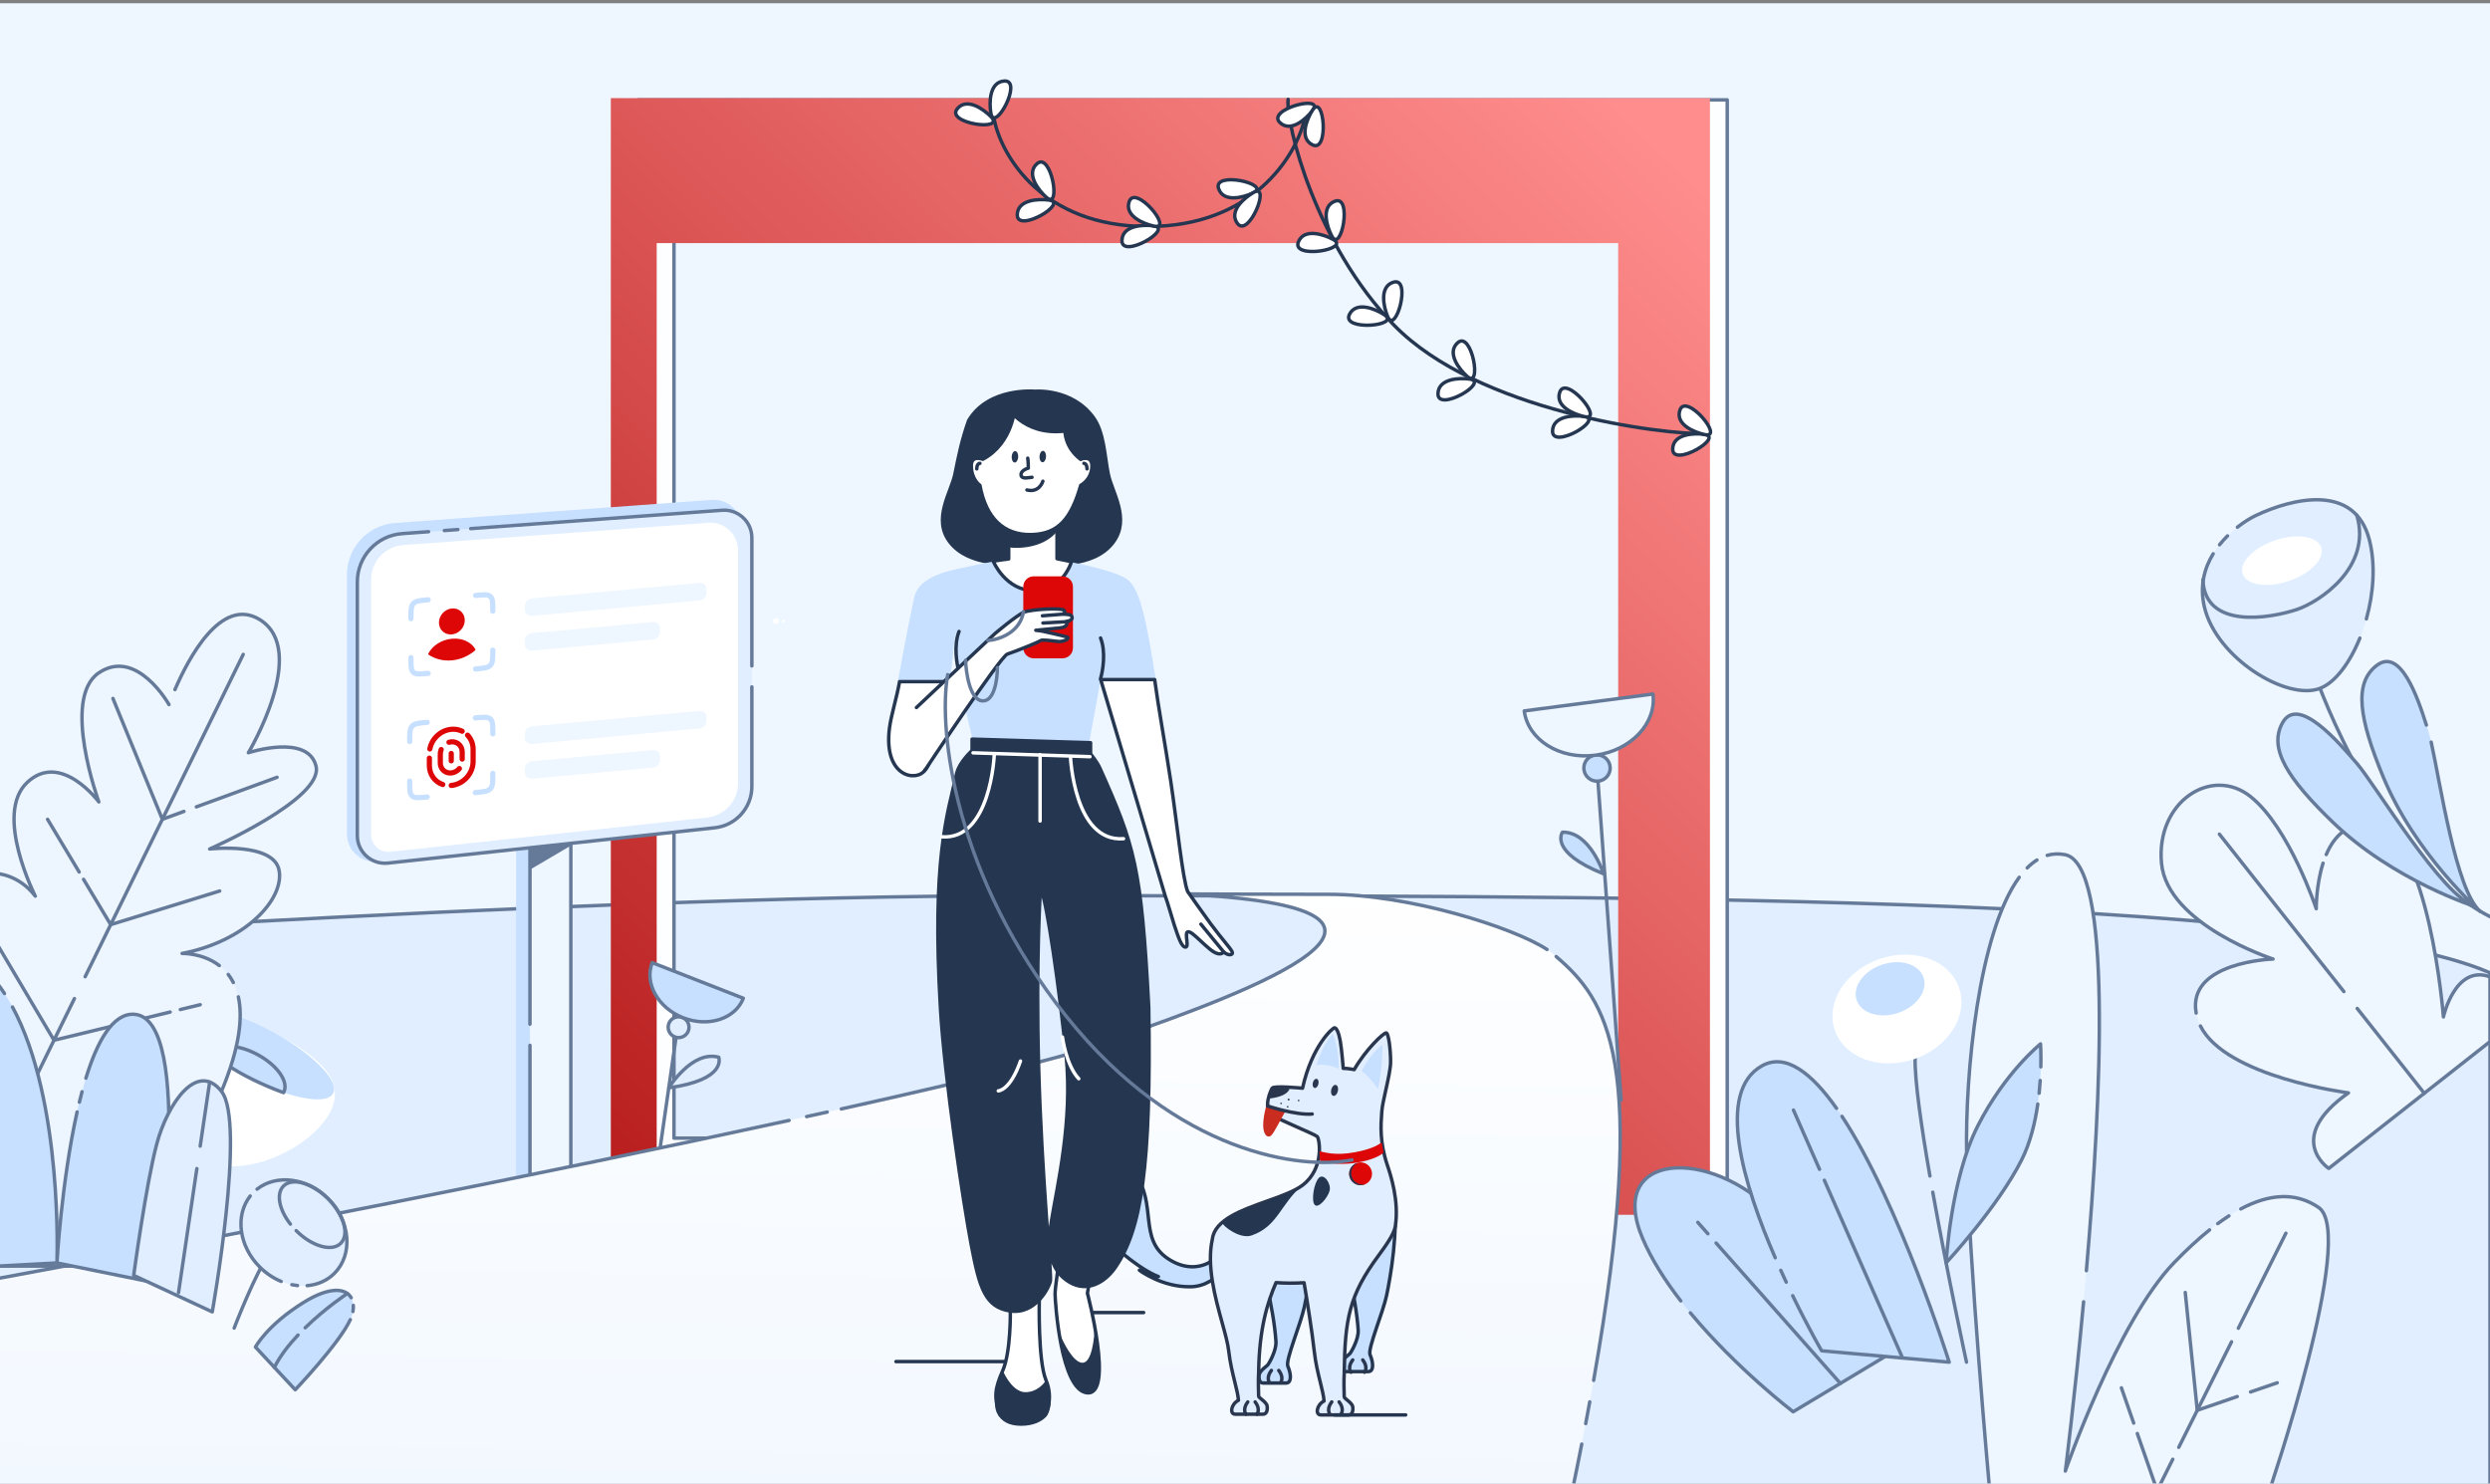 <svg width="720" height="429" viewBox="0 0 720 429" fill="none" xmlns="http://www.w3.org/2000/svg">
<rect x="0" y="0" width="720" height="429" fill="#808080" stroke="none"/>
<g clip-path="url(#clip0_483_44486)">
<rect y="0.945" width="720" height="475" fill="#EEF6FF"/>
<path d="M-51.85 274.16C-51.85 274.16 160.227 259.031 296.328 259.008C462.011 258.979 667.91 258.631 719.999 281.3V432.318L-15.052 433.922L-51.85 274.16Z" fill="#E0EEFF"/>
<path d="M-51.863 274.16L-51.85 274.16M-51.85 274.16C-51.85 274.16 160.227 259.031 296.328 259.008C462.011 258.979 667.91 258.631 719.999 281.3V432.318L-15.052 433.922L-51.85 274.16Z" stroke="#657A99" stroke-miterlimit="10"/>
<rect x="149.242" y="219.812" width="11.82" height="127.648" fill="#C7E0FF"/>
<rect x="153.242" y="219.812" width="11.82" height="127.648" fill="#EEF6FF"/>
<path d="M165.062 239.812H153.242V251.482L165.062 244.528V239.812Z" fill="#657A99"/>
<path d="M153.242 302.278V347.461H165.062V242.762M153.242 296.152V219.812H165.062V237.86" stroke="#657A99" stroke-miterlimit="10" stroke-linecap="round" stroke-linejoin="round"/>
<path fill-rule="evenodd" clip-rule="evenodd" d="M472.909 67.298H194.889V329.113H472.909V67.298ZM184.625 28.874L184.627 28.873L181.625 348.273H499.438V28.874H184.625Z" fill="#FCFEFF" stroke="#657A99" stroke-miterlimit="10" stroke-linecap="round" stroke-linejoin="round"/>
<path fill-rule="evenodd" clip-rule="evenodd" d="M467.909 70.299H189.889V332.113H467.909V70.299ZM176.625 28.375V351.273H494.438V28.375H176.625Z" fill="url(#paint0_linear_483_44486)"/>
<path d="M377.131 34.75C374.73 45 362.313 65.5 331.856 65.5C301.4 65.5 289.614 45 287.527 34.75" stroke="#253650" stroke-linecap="round" stroke-linejoin="round"/>
<path d="M493.792 125.397C480.539 125.839 427.278 118.849 403.073 94.007C380.619 70.962 371.794 36.039 372.456 28.75" stroke="#253650" stroke-linecap="round" stroke-linejoin="round"/>
<path d="M333.542 65.302C330.53 64.897 324.49 65.181 324.42 69.559C324.332 75.031 339.536 66.087 333.542 65.302Z" fill="white" stroke="#253650" stroke-linecap="round" stroke-linejoin="round"/>
<path d="M333.669 65.384C330.696 64.755 325.101 62.46 326.505 58.313C328.259 53.129 339.579 66.657 333.669 65.384Z" fill="white" stroke="#253650" stroke-linecap="round" stroke-linejoin="round"/>
<path d="M458.049 120.4C455.038 119.995 448.998 120.279 448.928 124.657C448.84 130.129 464.044 121.184 458.049 120.4Z" fill="white" stroke="#253650" stroke-linecap="round" stroke-linejoin="round"/>
<path d="M458.177 120.482C455.204 119.853 449.609 117.558 451.012 113.411C452.766 108.226 464.087 121.754 458.177 120.482Z" fill="white" stroke="#253650" stroke-linecap="round" stroke-linejoin="round"/>
<path d="M492.794 125.586C489.783 125.181 483.743 125.465 483.672 129.843C483.585 135.315 498.789 126.371 492.794 125.586Z" fill="white" stroke="#253650" stroke-linecap="round" stroke-linejoin="round"/>
<path d="M492.918 125.668C489.945 125.039 484.351 122.744 485.754 118.597C487.508 113.413 498.828 126.941 492.918 125.668Z" fill="white" stroke="#253650" stroke-linecap="round" stroke-linejoin="round"/>
<path d="M362.356 55.787C359.614 57.098 353.779 58.683 352.367 54.538C350.603 49.357 367.82 53.2 362.356 55.787Z" fill="white" stroke="#253650" stroke-linecap="round" stroke-linejoin="round"/>
<path d="M362.448 55.67C359.812 57.182 355.193 61.084 357.802 64.6C361.063 68.995 367.682 52.644 362.448 55.67Z" fill="white" stroke="#253650" stroke-linecap="round" stroke-linejoin="round"/>
<path d="M379.525 31.963C377.686 34.382 373.221 38.46 370.071 35.419C366.133 31.619 383.201 27.164 379.525 31.963Z" fill="white" stroke="#253650" stroke-linecap="round" stroke-linejoin="round"/>
<path d="M379.557 31.815C377.904 34.365 375.58 39.947 379.509 41.881C384.419 44.299 382.828 26.73 379.557 31.815Z" fill="white" stroke="#253650" stroke-linecap="round" stroke-linejoin="round"/>
<path d="M303.272 57.849C300.261 57.444 294.22 57.728 294.15 62.106C294.063 67.578 309.267 58.634 303.272 57.849Z" fill="white" stroke="#253650" stroke-linecap="round" stroke-linejoin="round"/>
<path d="M302.536 57.042C300.273 55.014 296.568 50.235 299.852 47.34C303.958 43.721 307.024 61.092 302.536 57.042Z" fill="white" stroke="#253650" stroke-linecap="round" stroke-linejoin="round"/>
<path d="M424.924 109.609C421.913 109.204 415.872 109.488 415.802 113.866C415.715 119.338 430.919 110.393 424.924 109.609Z" fill="white" stroke="#253650" stroke-linecap="round" stroke-linejoin="round"/>
<path d="M424.191 108.801C421.928 106.774 418.223 101.994 421.508 99.099C425.614 95.481 428.68 112.852 424.191 108.801Z" fill="white" stroke="#253650" stroke-linecap="round" stroke-linejoin="round"/>
<path d="M401.234 91.498C400.064 88.694 398.775 82.785 402.985 81.585C408.248 80.084 403.544 97.085 401.234 91.498Z" fill="white" stroke="#253650" stroke-linecap="round" stroke-linejoin="round"/>
<path d="M400.265 90.997C397.72 89.336 392.145 86.994 390.199 90.916C387.766 95.819 405.339 94.284 400.265 90.997Z" fill="white" stroke="#253650" stroke-linecap="round" stroke-linejoin="round"/>
<path d="M385.469 69.224C382.797 67.776 377.049 65.899 375.43 69.967C373.407 75.052 390.795 72.085 385.469 69.224Z" fill="white" stroke="#253650" stroke-linecap="round" stroke-linejoin="round"/>
<path d="M385.069 68.207C383.673 65.508 381.905 59.725 386.003 58.184C391.126 56.258 387.828 73.587 385.069 68.207Z" fill="white" stroke="#253650" stroke-linecap="round" stroke-linejoin="round"/>
<path d="M286.589 33.79C284.48 31.602 279.569 28.074 276.796 31.462C273.329 35.696 290.8 38.128 286.589 33.79Z" fill="white" stroke="#253650" stroke-linecap="round" stroke-linejoin="round"/>
<path d="M286.516 32.698C286.002 29.703 286.066 23.657 290.438 23.427C295.904 23.141 287.518 38.66 286.516 32.698Z" fill="white" stroke="#253650" stroke-linecap="round" stroke-linejoin="round"/>
<path d="M-217.742 432.181C-217.742 432.181 -98.086 387.634 -13.684 372.12C120.975 347.35 301.876 310.246 323.674 299.869C360.301 287.102 427.057 262.462 341.183 258.5C341.183 258.5 368.32 258.606 384.267 258.61C408.999 258.616 441.489 269.438 449.01 275.777C465.515 289.687 480.404 307.77 454.408 432.195H-217.742V432.181Z" fill="url(#paint1_linear_483_44486)"/>
<path d="M196.221 300.043C197.884 300.043 199.232 298.694 199.232 297.031C199.232 295.368 197.884 294.02 196.221 294.02C194.558 294.02 193.209 295.368 193.209 297.031C193.209 298.694 194.558 300.043 196.221 300.043Z" fill="#E0EEFF"/>
<path d="M196.221 300.043C197.884 300.043 199.232 298.694 199.232 297.031C199.232 295.368 197.884 294.02 196.221 294.02C194.557 294.02 193.209 295.368 193.209 297.031C193.209 298.694 194.557 300.043 196.221 300.043Z" fill="#E0EEFF" stroke="#657A99" stroke-miterlimit="10" stroke-linecap="round" stroke-linejoin="round"/>
<path d="M188.594 278.359C186.26 284.317 190.275 291.462 197.55 294.304C204.825 297.146 212.621 294.616 214.941 288.659L188.581 278.359H188.594Z" fill="#C7E0FF"/>
<path d="M188.594 278.359C186.26 284.317 190.275 291.462 197.55 294.304C204.825 297.146 212.621 294.616 214.941 288.659L188.581 278.359H188.594Z" stroke="#657A99" stroke-miterlimit="10" stroke-linecap="round" stroke-linejoin="round"/>
<path d="M190.94 331.524L195.477 300.04" stroke="#657A99" stroke-miterlimit="10" stroke-linecap="round" stroke-linejoin="round"/>
<path d="M193.379 314.566C193.379 314.566 200.106 303.602 207.811 305.714C207.811 305.714 210.432 312.193 193.379 314.566Z" fill="#E0EEFF" stroke="#657A99" stroke-miterlimit="10" stroke-linecap="round" stroke-linejoin="round"/>
<path d="M447.337 274.553C437.502 268.141 407.47 258.615 384.267 258.61C368.32 258.606 341.183 258.5 341.183 258.5C427.057 262.462 360.301 287.102 323.674 299.869C315.526 303.748 285.149 311.361 243.267 320.668M449.974 276.596C464.5 289.075 477.164 306.375 460.809 399.151M228.167 323.989C158.928 339.069 64.773 357.688 -13.684 372.12C-98.086 387.634 -217.742 432.181 -217.742 432.181V432.195H454.408C455.462 427.148 456.449 422.276 457.372 417.572M233.239 322.881C235.248 322.44 237.235 322.003 239.198 321.57L233.239 322.881ZM458.514 411.66C459.05 408.843 459.196 408.056 459.685 405.364L458.514 411.66Z" stroke="#657A99" stroke-miterlimit="10" stroke-linecap="round" stroke-linejoin="round"/>
<path d="M468.761 318.105L462.077 226.091" stroke="#657A99" stroke-miterlimit="10" stroke-linecap="round" stroke-linejoin="round"/>
<path d="M459.882 225.382C461.702 226.434 464.031 225.81 465.082 223.989C466.133 222.168 465.509 219.84 463.688 218.789C461.868 217.738 459.539 218.361 458.488 220.182C457.437 222.003 458.061 224.331 459.882 225.382Z" fill="#C7E0FF" stroke="#657A99" stroke-miterlimit="10" stroke-linecap="round" stroke-linejoin="round"/>
<path d="M477.963 200.688C479.063 209.106 471.632 217.024 461.353 218.375C451.073 219.727 441.845 213.992 440.744 205.574L477.963 200.688Z" fill="#EEF6FF"/>
<path d="M477.963 200.688C479.063 209.106 471.632 217.024 461.353 218.375C451.073 219.727 441.845 213.992 440.744 205.574L477.963 200.688Z" stroke="#657A99" stroke-miterlimit="10" stroke-linecap="round" stroke-linejoin="round"/>
<path d="M463.689 252.68C463.689 252.68 459.786 240.431 451.789 240.646C451.789 240.646 447.705 246.312 463.689 252.68Z" fill="#C7E0FF" stroke="#657A99" stroke-miterlimit="10" stroke-linecap="round" stroke-linejoin="round"/>
<path d="M78.14 298.008C90.134 304.435 100.863 311.488 95.375 321.748C89.886 332.008 70.24 341.591 58.245 335.177C46.251 328.749 42.536 307.329 48.025 297.069C53.513 286.809 66.146 291.594 78.14 298.021V298.008Z" fill="white"/>
<path d="M96.332 316.175C98.276 312.544 90.125 304.394 78.128 297.972C66.13 291.549 54.829 289.287 52.885 292.918C50.942 296.549 59.092 304.698 71.089 311.121C83.087 317.543 94.388 319.806 96.332 316.175Z" fill="#C7E0FF"/>
<path d="M81.997 315.954C83.678 312.825 80.119 307.975 74.422 304.924C68.725 301.874 62.937 301.665 61.255 304.807C61.255 304.807 68.321 310.961 81.984 315.954H81.997Z" stroke="#657A99" stroke-miterlimit="10" stroke-linecap="round" stroke-linejoin="round"/>
<path d="M73.859 389.521L85.371 401.867C85.371 401.867 100.311 386.17 101.889 380.004C103.466 373.837 98.538 369.965 87.874 376.562C77.21 383.159 73.859 389.521 73.859 389.521Z" fill="#C7E0FF"/>
<path d="M102.054 379.235C102.161 378.615 102.198 378.024 102.166 377.471M101.3 381.585C98.1 388.493 85.371 401.867 85.371 401.867L73.859 389.521C73.859 389.521 77.21 383.159 87.874 376.562C95.306 371.965 99.952 372.452 101.551 375.256" stroke="#657A99" stroke-miterlimit="10" stroke-linecap="round" stroke-linejoin="round"/>
<path d="M100.441 374.032C100.441 374.032 94.224 378.118 88.247 383.94M79.334 395.4C80.965 392.125 83.46 388.93 86.17 386.051" stroke="#657A99" stroke-miterlimit="10" stroke-linecap="round" stroke-linejoin="round"/>
<path d="M-0.809 284.32V252.614C-0.809 252.614 5.462 252.914 10.208 259.133C10.208 259.133 -1.891 235.431 7.861 226.253C17.613 217.075 28.577 231.885 28.577 231.885C28.577 231.885 17.613 201.965 28.577 194.56C39.541 187.155 48.862 203.738 48.862 203.738C48.862 203.738 60.569 170.26 75.08 179.151C89.59 188.042 71.82 217.662 71.82 217.662C71.82 217.662 89.003 212.03 91.376 221.508C93.749 230.986 60.622 245.496 60.622 245.496C60.622 245.496 79.225 243.423 80.712 251.715C82.198 260.006 71.103 272.157 52.656 275.703C52.656 275.703 80.999 274.764 64.05 315.57C47.102 356.376 21.107 366.114 21.107 366.114H-0.809V284.307V284.32Z" fill="#EDF5FF"/>
<path d="M48.862 203.738C48.862 203.738 39.541 187.155 28.577 194.56C17.613 201.965 28.577 231.885 28.577 231.885C28.577 231.885 17.613 217.075 7.861 226.253C-1.891 235.431 10.208 259.133 10.208 259.133C5.462 252.914 -0.809 252.614 -0.809 252.614V284.32V284.307V366.114H21.107C21.107 366.114 47.102 356.376 64.05 315.57C69.341 302.831 70.218 294.161 68.922 288.26M50.584 199.412C54.349 190.669 63.88 172.288 75.08 179.151C89.59 188.042 71.82 217.662 71.82 217.662C71.82 217.662 89.003 212.03 91.376 221.508C93.749 230.986 60.622 245.496 60.622 245.496C60.622 245.496 79.225 243.423 80.712 251.715C82.198 260.006 71.103 272.157 52.656 275.703C52.656 275.703 58.598 275.506 63.414 279.209M65.991 281.775C66.529 282.47 67.025 283.243 67.463 284.106" stroke="#657A99" stroke-miterlimit="10" stroke-linecap="round" stroke-linejoin="round"/>
<path d="M10.885 310.434L21.517 288.757M70.333 189.229L24.619 282.433" stroke="#657A99" stroke-miterlimit="10" stroke-linecap="round" stroke-linejoin="round"/>
<path d="M32.659 201.966L46.948 236.918L53.184 234.633M80.114 224.767L56.773 233.318" stroke="#657A99" stroke-miterlimit="10" stroke-linecap="round" stroke-linejoin="round"/>
<path d="M13.757 236.918L22.883 252.145M63.52 257.647L32.009 267.373L24.158 254.272" stroke="#657A99" stroke-miterlimit="10" stroke-linecap="round" stroke-linejoin="round"/>
<path d="M-0.809 273.057L15.618 300.799L49.203 292.639M57.897 290.526L52.146 291.924" stroke="#657A99" stroke-miterlimit="10" stroke-linecap="round" stroke-linejoin="round"/>
<path d="M16.451 365.187C16.451 365.187 20.623 292.597 38.653 293.288C56.683 293.979 45.328 371.054 45.328 371.054L16.451 365.187Z" fill="#C7E0FF"/>
<path d="M22.29 321.542C17.803 341.676 16.452 365.185 16.452 365.185L45.329 371.052C45.329 371.052 56.684 293.977 38.654 293.286C32.616 293.055 28.132 301.041 24.838 311.768M22.95 318.706C23.196 317.688 23.452 316.682 23.716 315.693" stroke="#657A99" stroke-miterlimit="10" stroke-linecap="round" stroke-linejoin="round"/>
<path d="M-0.807 284.32V366.127L16.454 365.188C16.454 365.188 18.709 309.612 -0.807 284.32Z" fill="#C7E0FF"/>
<path d="M1.296 287.284C0.625 286.257 -0.075 285.267 -0.806 284.32V366.127L16.455 365.189C16.455 365.189 18.352 318.448 3.614 291.189" stroke="#657A99" stroke-miterlimit="10" stroke-linecap="round" stroke-linejoin="round"/>
<path d="M67.707 384.035C67.707 384.035 74.056 367.53 77.928 362.511" stroke="#657A99" stroke-miterlimit="10" stroke-linecap="round" stroke-linejoin="round"/>
<path d="M96.701 368.206C102.159 362.748 101.341 353.082 94.875 346.616C88.409 340.15 78.743 339.333 73.286 344.791C67.828 350.249 68.645 359.915 75.111 366.381C81.577 372.846 91.243 373.664 96.701 368.206Z" fill="#E0EEFF"/>
<path d="M85.641 355.856C90.213 360.428 95.987 362.066 98.537 359.516C101.088 356.965 99.45 351.191 94.878 346.619C90.306 342.047 84.532 340.408 81.981 342.959C79.771 345.17 80.706 349.8 83.97 353.972" stroke="#657A99" stroke-miterlimit="10" stroke-linecap="round" stroke-linejoin="round"/>
<path d="M72.35 345.845C67.95 351.427 69.043 360.313 75.111 366.382C76.97 368.24 79.093 369.632 81.305 370.543M74.331 343.862C79.912 339.455 88.805 340.546 94.876 346.617C101.341 353.083 102.159 362.749 96.701 368.207C94.567 370.341 91.79 371.515 88.812 371.768M84.396 371.492C84.94 371.603 85.484 371.687 86.027 371.742" stroke="#657A99" stroke-miterlimit="10" stroke-linecap="round" stroke-linejoin="round"/>
<path d="M38.658 368.802C38.658 368.802 42.256 342.258 45.333 330.76C48.409 319.261 56.922 306.615 64.041 315.585C71.172 324.554 61.381 379.349 61.381 379.349L38.658 368.789V368.802Z" fill="#E0EEFF"/>
<path d="M38.658 368.802C38.658 368.802 42.256 342.258 45.333 330.76C48.409 319.261 56.922 306.615 64.041 315.585C71.172 324.554 61.381 379.349 61.381 379.349L38.658 368.789V368.802Z" stroke="#657A99" stroke-miterlimit="10" stroke-linecap="round" stroke-linejoin="round"/>
<path d="M51.618 373.787L56.925 337.917M60.627 312.892L57.885 331.422" stroke="#657A99" stroke-miterlimit="10" stroke-linecap="round" stroke-linejoin="round"/>
<path d="M673.366 337.864C673.366 337.864 660.42 329.181 679.076 316.014C679.076 316.014 640.382 311.073 635.441 294.607C630.5 278.142 657.265 277.32 657.265 277.32C657.265 277.32 626.667 267.438 625.011 249.604C623.369 231.769 639.561 221.339 650.812 230.387C662.062 239.448 669.754 262.771 669.754 262.771C669.754 262.771 669.48 236.149 685.946 238.613C702.412 241.077 706.532 294.047 706.532 294.047C706.532 294.047 709.856 278.819 719.999 282.457V301.191L673.379 337.864H673.366Z" fill="#EEF6FF"/>
<path d="M671.728 249.604C669.685 256 669.754 262.771 669.754 262.771C669.754 262.771 662.062 239.448 650.812 230.387C639.561 221.339 623.369 231.769 625.011 249.604C626.667 267.438 657.265 277.32 657.265 277.32C657.265 277.32 632.341 278.085 635.036 292.935M672.654 247.102C674.9 241.852 678.883 237.556 685.946 238.613C702.412 241.077 706.532 294.047 706.532 294.047C706.532 294.047 709.856 278.819 719.999 282.457V301.191L673.379 337.864H673.366C673.366 337.864 660.42 329.181 679.076 316.014C679.076 316.014 643.655 311.491 636.265 296.678" stroke="#657A99" stroke-miterlimit="10" stroke-linecap="round" stroke-linejoin="round"/>
<path d="M700.994 316.133L681.604 291.609M641.754 241.209L677.743 286.726" stroke="#657A99" stroke-miterlimit="10" stroke-linecap="round" stroke-linejoin="round"/>
<path d="M547.25 390.952L518.504 408.237C518.504 408.237 485.602 383.136 474.975 358.113C464.347 333.089 494.376 331.513 513.159 350.914C531.942 370.316 547.266 390.952 547.266 390.952H547.25Z" fill="#C7E0FF"/>
<path d="M486.007 376.176C481.532 370.398 477.583 364.253 474.975 358.113C464.347 333.089 494.376 331.513 513.159 350.914C531.942 370.316 547.266 390.952 547.266 390.952H547.25L518.504 408.237C518.504 408.237 502.149 395.76 488.777 379.63" stroke="#657A99" stroke-miterlimit="10" stroke-linecap="round" stroke-linejoin="round"/>
<path d="M490.931 353.46L493.852 356.76M532.158 400.032L496.224 359.44" stroke="#657A99" stroke-miterlimit="10" stroke-linecap="round" stroke-linejoin="round"/>
<path d="M597.201 425.375C597.201 425.375 612.199 382.155 628.619 365.148C645.024 348.141 659.235 341.545 670.434 349.145C681.633 356.745 655.976 431.723 655.976 431.723L575.235 429.916C575.235 429.916 569.288 364.205 568.67 333.837C568.037 303.484 574.926 242.778 597.154 247.15C619.367 251.537 597.216 425.375 597.216 425.375H597.201Z" fill="#EEF6FF"/>
<path d="M586.179 250.964C587.076 250.065 588.013 249.302 588.992 248.69M591.969 247.341C593.596 246.871 595.323 246.79 597.154 247.15C610.794 249.844 607.706 316.435 603.29 367.433M583.869 253.685C572.092 269.76 568.187 310.653 568.67 333.837C569.288 364.205 575.235 429.916 575.235 429.916L655.976 431.723C655.976 431.723 681.633 356.745 670.434 349.145C663.906 344.715 656.354 345.108 647.941 349.576M602.483 376.44C599.914 404.198 597.216 425.375 597.216 425.375H597.201C597.201 425.375 612.199 382.155 628.619 365.148C632.155 361.482 635.589 358.3 638.913 355.639M644.506 351.594C643.442 352.277 642.364 353.021 641.275 353.824" stroke="#657A99" stroke-miterlimit="10" stroke-linecap="round" stroke-linejoin="round"/>
<path d="M526.736 390.601L563.623 393.891C563.623 393.891 532.683 295.34 509.528 308.177C486.373 321.013 526.736 390.601 526.736 390.601Z" fill="#C7E0FF"/>
<path d="M531.051 320.497C523.862 310.293 516.356 304.391 509.528 308.177C495.977 315.689 504.181 342.638 513.317 363.702M532.629 322.812C549.171 347.858 563.623 393.891 563.623 393.891L526.736 390.601C526.736 390.601 522.953 384.078 518.367 374.659M516.499 370.749C515.98 369.64 515.455 368.503 514.93 367.341" stroke="#657A99" stroke-miterlimit="10" stroke-linecap="round" stroke-linejoin="round"/>
<path d="M518.59 320.997L526.124 338.119M549.931 392.222L527.516 341.283" stroke="#657A99" stroke-miterlimit="10" stroke-linecap="round" stroke-linejoin="round"/>
<path d="M631.879 373.731L635.354 407.807L646.916 403.829M658.478 399.852L650.759 402.508" stroke="#657A99" stroke-miterlimit="10" stroke-linecap="round" stroke-linejoin="round"/>
<path d="M613.419 401.31L616.972 411.517M660.98 356.607L647.233 384.077M645.269 388.002L630.003 418.51M628.272 421.967L623.753 430.999L618.017 414.521" stroke="#657A99" stroke-miterlimit="10" stroke-linecap="round" stroke-linejoin="round"/>
<path d="M568.621 393.878C568.621 393.878 563.173 368.724 558.876 344.747M553.776 305.862C553.608 312.178 555.533 325.577 558.049 340.06" stroke="#657A99" stroke-miterlimit="10" stroke-linecap="round" stroke-linejoin="round"/>
<path d="M553.413 306.289C563.349 302.942 569.213 293.727 566.511 285.707C563.809 277.687 553.564 273.899 543.628 277.247C533.692 280.595 527.828 289.81 530.53 297.83C533.232 305.849 543.477 309.637 553.413 306.289Z" fill="white"/>
<path d="M548.886 292.888C554.23 291.087 557.511 286.508 556.214 282.66C554.917 278.812 549.534 277.152 544.191 278.952C538.847 280.752 535.566 285.332 536.862 289.18C538.159 293.028 543.542 294.688 548.886 292.888Z" fill="#C7E0FF"/>
<path d="M562.738 365.16C562.738 365.16 563.989 341.155 571.867 325.616C579.745 310.076 590.032 301.859 590.032 301.859C590.032 301.859 591.407 321.847 584.549 335.44C577.691 349.033 562.738 365.16 562.738 365.16Z" fill="#C7E0FF"/>
<path d="M590.116 308.5C590.214 304.493 590.032 301.859 590.032 301.859C590.032 301.859 579.745 310.076 571.867 325.616C563.989 341.155 562.738 365.16 562.738 365.16C562.738 365.16 577.691 349.033 584.549 335.44C587.056 330.471 588.463 324.647 589.239 319.257M589.941 312.438C589.865 313.611 589.764 314.845 589.629 316.121" stroke="#657A99" stroke-miterlimit="10" stroke-linecap="round" stroke-linejoin="round"/>
<path d="M669.971 196.686C669.971 196.686 688.353 249.029 719.994 265.052" stroke="#657A99" stroke-miterlimit="10" stroke-linecap="round" stroke-linejoin="round"/>
<path d="M652.227 149.091C662.761 144.084 680.934 139.6 685.132 156.157C689.33 172.714 680.439 195.346 670.857 199.048C661.288 202.751 640.963 190.379 637.43 175.582C633.897 160.785 647.403 151.372 652.227 149.091Z" fill="#E0EEFF"/>
<path d="M661.805 168.01C668.073 165.899 672.266 161.554 671.172 158.306C670.078 155.058 664.11 154.137 657.842 156.249C651.575 158.36 647.381 162.705 648.476 165.953C649.57 169.201 655.538 170.122 661.805 168.01Z" fill="white"/>
<path d="M687.281 192.395C694.738 186.737 699.953 204.363 702.299 211.885C704.646 219.394 709.443 256.915 717.135 263.511C717.135 263.511 698.388 247.124 689.08 224.557C682.222 207.935 680.462 197.557 687.281 192.395Z" fill="#C7E0FF"/>
<path d="M701.605 209.66C699.006 201.41 694.074 187.239 687.28 192.394C680.462 197.556 682.222 207.934 689.079 224.556C698.387 247.123 717.135 263.51 717.135 263.51C710.136 257.508 705.534 225.908 702.993 214.602" stroke="#657A99" stroke-miterlimit="10" stroke-linecap="round" stroke-linejoin="round"/>
<path d="M660.01 208.991C664.573 200.829 676.424 214.883 681.573 220.828C686.736 226.773 706.148 259.235 715.834 262.194C715.834 262.194 692.094 254.685 674.533 237.737C661.588 225.248 655.838 216.448 660.01 208.991Z" fill="#C7E0FF"/>
<path d="M660.01 208.992C664.573 200.831 676.424 214.885 681.574 220.83C686.736 226.775 706.148 259.237 715.835 262.196C715.835 262.196 692.094 254.687 674.534 237.739C661.588 225.25 655.839 216.45 660.01 208.992Z" stroke="#657A99" stroke-miterlimit="10" stroke-linecap="round" stroke-linejoin="round"/>
<path d="M682.371 184.514C679.464 191.719 675.233 197.357 670.857 199.048C661.288 202.751 640.963 190.379 637.43 175.582C635.972 169.474 637.417 164.283 639.956 160.133M684.252 178.971C686.318 171.574 686.943 163.3 685.132 156.157C680.934 139.6 662.761 144.084 652.227 149.091C650.931 149.703 649.008 150.831 646.958 152.44M641.793 157.519C642.528 156.598 643.306 155.743 644.099 154.958" stroke="#657A99" stroke-miterlimit="10" stroke-linecap="round" stroke-linejoin="round"/>
<path d="M681.481 148.974C686.005 164.097 670.517 174.135 664.155 176.247C656.202 178.894 637.507 181.97 636.986 167.617" stroke="#657A99" stroke-miterlimit="10" stroke-linecap="round" stroke-linejoin="round"/>
<path d="M214.408 152.524C214.408 147.876 210.46 144.206 205.825 144.545L114.233 151.238C106.393 151.811 100.326 158.338 100.326 166.198V241.16C100.326 244.889 102.903 248.124 106.537 248.957L107.989 249.29C108.932 249.507 109.907 249.55 110.866 249.418L204.04 236.626C209.981 235.811 214.408 230.735 214.408 224.738V152.524Z" fill="#C7E0FF"/>
<path d="M217.406 155.526C217.406 150.878 213.459 147.208 208.823 147.547L117.231 154.24C109.392 154.813 103.324 161.34 103.324 169.2V241.623C103.324 246.382 107.453 250.088 112.184 249.577L206.695 239.362C212.788 238.704 217.406 233.56 217.406 227.432V155.526Z" fill="#E0EEFF"/>
<path d="M213.418 159.146C213.418 154.498 209.47 150.829 204.835 151.167L116.584 157.616C111.358 157.998 107.313 162.35 107.313 167.59V241.34C107.313 244.314 109.893 246.631 112.85 246.311L204.492 236.407C209.57 235.858 213.418 231.572 213.418 226.465V159.146Z" fill="white"/>
<path d="M217.406 192.561V155.524C217.406 150.876 213.459 147.206 208.823 147.545L136.104 152.859M217.406 198.622V227.43C217.406 233.558 212.789 238.702 206.696 239.361L112.184 249.575C107.453 250.086 103.324 246.38 103.324 241.621V168.269C103.324 160.933 108.987 154.841 116.304 154.306L123.924 153.749M128.476 153.417L132.396 153.13" stroke="#657A99" stroke-miterlimit="10" stroke-linecap="round" stroke-linejoin="round"/>
<path d="M130.66 183.449C132.725 183.259 134.398 181.425 134.398 179.352C134.398 177.28 132.725 175.753 130.66 175.943C128.596 176.132 126.923 177.967 126.923 180.039C126.923 182.112 128.596 183.639 130.66 183.449Z" fill="#DD0707"/>
<path fill-rule="evenodd" clip-rule="evenodd" d="M137.449 187.71C137.483 187.77 137.493 187.842 137.478 187.913C137.463 187.984 137.423 188.05 137.365 188.098C135.43 189.731 133.076 190.733 130.658 190.951C128.24 191.177 125.886 190.608 123.951 189.331C123.894 189.293 123.854 189.235 123.838 189.167C123.823 189.098 123.833 189.024 123.867 188.958C125.051 186.702 127.646 184.973 130.658 184.696C133.67 184.419 136.265 185.671 137.449 187.71Z" fill="#DD0707"/>
<path d="M137.515 172.18L137.764 172.158C139.995 171.953 141.111 171.85 141.805 172.482C142.498 173.115 142.498 174.236 142.498 176.476V176.727M137.515 193.448L137.764 193.425C139.995 193.22 141.111 193.117 141.805 192.358C142.498 191.598 142.498 190.477 142.498 188.236V187.986M123.811 173.44L123.562 173.463C121.331 173.668 120.215 173.77 119.522 174.529C118.828 175.291 118.828 176.412 118.828 178.651V178.902M123.811 194.707L123.562 194.73C121.331 194.935 120.215 195.038 119.522 194.406C118.828 193.773 118.828 192.65 118.828 190.411V190.161" stroke="#C7E0FF" stroke-width="1.5" stroke-linecap="round"/>
<path d="M151.768 175.209C151.768 174.104 152.659 173.127 153.759 173.026L202.275 168.568C203.375 168.467 204.266 169.281 204.266 170.385V171.447C204.266 172.551 203.375 173.529 202.275 173.63L153.759 178.088C152.659 178.189 151.768 177.375 151.768 176.271V175.209Z" fill="#EEF6FF"/>
<path d="M151.768 185.272C151.768 184.167 152.659 183.19 153.759 183.089L188.845 179.865C189.945 179.764 190.837 180.577 190.837 181.682V182.743C190.837 183.848 189.945 184.825 188.845 184.926L153.759 188.15C152.659 188.251 151.768 187.438 151.768 186.333V185.272Z" fill="#EEF6FF"/>
<path d="M130.48 227.122C131.31 227.045 132.132 226.806 132.899 226.416C133.667 226.026 134.364 225.495 134.951 224.851C135.538 224.207 136.004 223.465 136.322 222.665C136.64 221.865 136.803 221.024 136.803 220.191V216.66C136.803 215.1 136.231 213.647 135.197 212.578M124.156 219.232V221.353C124.156 222.603 124.523 223.791 125.211 224.77C125.899 225.748 126.879 226.472 128.026 226.852M133.641 211.451C132.189 210.743 130.463 210.673 128.843 211.258C127.223 211.842 125.842 213.034 125.003 214.569C124.658 215.2 124.414 215.874 124.282 216.566" stroke="#DD0707" stroke-width="1.5" stroke-linecap="round" stroke-linejoin="round"/>
<path d="M129.823 214.638C130.289 214.499 130.769 214.463 131.231 214.536C131.692 214.608 132.122 214.785 132.488 215.055C132.855 215.325 133.149 215.68 133.348 216.095C133.548 216.509 133.649 216.972 133.643 217.45V219.494M132.833 222.236C132.403 222.757 131.837 223.147 131.21 223.354C130.583 223.56 129.926 223.574 129.326 223.393C128.727 223.212 128.213 222.845 127.854 222.34C127.496 221.836 127.309 221.219 127.319 220.571V218.031C127.317 217.595 127.403 217.155 127.572 216.738M130.481 217.88V220.001" stroke="#DD0707" stroke-width="1.5" stroke-linecap="round" stroke-linejoin="round"/>
<path d="M137.439 207.596L137.692 207.573C139.957 207.364 141.091 207.26 141.795 207.902C142.498 208.544 142.498 209.682 142.498 211.957V212.211M137.439 229.186L137.692 229.163C139.957 228.955 141.091 228.851 141.795 228.08C142.498 227.308 142.498 226.17 142.498 223.895V223.641M123.528 208.874L123.275 208.897C121.01 209.105 119.876 209.21 119.173 209.98C118.469 210.754 118.469 211.892 118.469 214.165V214.419M123.528 230.465L123.275 230.488C121.01 230.696 119.876 230.8 119.173 230.159C118.469 229.516 118.469 228.377 118.469 226.103V225.849" stroke="#C7E0FF" stroke-width="1.5" stroke-linecap="round"/>
<path d="M151.766 212.232C151.766 211.128 152.658 210.151 153.757 210.049L202.273 205.592C203.373 205.49 204.265 206.304 204.265 207.409V208.47C204.265 209.575 203.373 210.552 202.273 210.653L153.757 215.111C152.658 215.212 151.766 214.399 151.766 213.294V212.232Z" fill="#EEF6FF"/>
<path d="M151.766 222.295C151.766 221.19 152.658 220.213 153.757 220.112L188.843 216.888C189.943 216.787 190.835 217.6 190.835 218.705V219.767C190.835 220.871 189.943 221.849 188.843 221.95L153.757 225.174C152.658 225.275 151.766 224.461 151.766 223.357V222.295Z" fill="#EEF6FF"/>
<path d="M385.893 352.397C388.469 361.129 392.102 374.845 392.729 384.635C392.894 387.223 390.744 390.944 390.318 391.43C390.004 391.788 388.051 393.034 387.862 394.26C387.674 395.485 388.051 396.619 388.996 396.619H395.635C397.294 396.619 397.162 394.079 396.161 391.732C395.422 390 399.955 379.39 400.963 374.508C402.089 369.046 404.379 356.251 403.049 345.344" fill="#C7E0FF"/>
<path d="M385.893 352.397C388.469 361.129 392.102 374.845 392.729 384.635C392.894 387.223 390.744 390.944 390.318 391.43C390.004 391.788 388.051 393.034 387.862 394.26C387.674 395.485 388.051 396.619 388.996 396.619H395.635C397.294 396.619 397.162 394.079 396.161 391.732C395.422 390 399.955 379.39 400.963 374.508C402.089 369.046 404.379 356.251 403.049 345.344" stroke="#253650" stroke-linecap="round" stroke-linejoin="round"/>
<path d="M355.493 357.305C353.83 364.218 346.099 369.628 337.614 363.885C329.125 358.141 334.678 348.125 328.088 339.282C321.498 330.438 313.085 332.026 311.632 332.8C311.632 332.8 313.761 333.252 314.77 336.056C315.781 338.855 314.614 344.257 317.642 350.35C317.642 350.35 314.813 347.409 313.835 341.836C313.835 341.836 312.986 351.398 321.222 359.349C329.457 367.301 334.955 369.138 334.955 369.138C334.955 369.138 332.9 369.043 329.457 367.301C329.457 367.301 335.964 372.249 344.291 372.084C352.616 371.924 356.928 362.938 356.961 360.164L355.495 357.301L355.493 357.305Z" fill="#C7E0FF"/>
<path d="M328.088 339.282C334.678 348.125 329.125 358.141 337.614 363.885C346.099 369.628 353.83 364.218 355.493 357.305L355.495 357.301L356.961 360.164C356.928 362.938 352.616 371.924 344.291 372.084C335.964 372.249 329.457 367.301 329.457 367.301C332.9 369.043 334.955 369.138 334.955 369.138C334.955 369.138 329.457 367.301 321.222 359.349C312.986 351.398 313.835 341.836 313.835 341.836C314.813 347.409 317.642 350.35 317.642 350.35C314.614 344.257 315.781 338.855 314.77 336.056C313.761 333.252 311.632 332.8 311.632 332.8C312.821 332.166 318.67 330.988 324.367 335.426" stroke="#253650" stroke-miterlimit="10" stroke-linecap="round" stroke-linejoin="round"/>
<path d="M362.115 355.704C364.691 364.437 368.324 378.153 368.951 387.942C369.115 390.53 366.965 394.252 366.539 394.738C366.226 395.096 364.273 396.341 364.084 397.567C363.895 398.793 364.273 399.926 365.217 399.926H371.856C373.516 399.926 373.383 397.386 372.383 395.039C371.643 393.307 376.176 382.698 377.185 377.815C378.31 372.354 380.601 359.558 379.271 348.652" fill="#C7E0FF"/>
<path d="M362.115 355.704C364.691 364.437 368.324 378.153 368.951 387.942C369.115 390.53 366.965 394.252 366.539 394.738C366.226 395.096 364.273 396.341 364.084 397.567C363.895 398.793 364.273 399.926 365.217 399.926H371.856C373.516 399.926 373.383 397.386 372.383 395.039C371.643 393.307 376.176 382.698 377.185 377.815C378.31 372.354 380.601 359.558 379.271 348.652" stroke="#253650" stroke-linecap="round" stroke-linejoin="round"/>
<path d="M401.135 336.847C398.919 330.219 399.276 325.344 399.527 321.909C399.543 321.691 399.559 321.479 399.573 321.272C399.672 319.87 400.174 317.62 400.705 315.24C401.381 312.21 402.105 308.968 402.105 306.99C402.105 303.457 401.527 298.937 400.872 298.688C400.217 298.443 394.79 303.622 391.586 309.29C391.586 309.29 389.667 308.905 388.407 308.933C388.407 308.933 387.969 303.345 387.531 300.932C387.094 298.52 386.439 297.203 385.889 297.203C385.34 297.203 379.37 302.39 376.632 314.67C376.632 314.67 368.242 313.847 367.832 314.67C367.423 315.492 365.133 320.114 367.832 322.484C368.331 322.922 371.62 324.377 374.775 325.774C377.731 327.082 380.57 328.339 380.887 328.657C381.542 329.312 383.036 337.852 376.632 342.726C374.32 344.485 370.447 345.863 366.381 347.31C359.143 349.885 351.297 352.678 350.578 358.219C348.837 365.98 351.379 375.194 353.372 382.422C354.265 385.659 355.047 388.497 355.286 390.627C355.666 394.004 356.408 397.011 357.039 399.568C357.559 401.671 358.002 403.469 358.108 404.918C355.909 406.035 355.536 408.932 357.151 408.932H365.265C366.209 408.932 366.587 407.799 366.398 406.573C366.285 405.839 365.425 405.14 364.754 404.595C364.306 404.231 363.943 403.936 363.943 403.744C363.943 403.652 363.937 403.438 363.928 403.133C363.891 401.866 363.81 399.036 363.943 396.949C364.091 384.156 366.514 376.6 368.972 370.89C371.513 371.072 374.233 371.084 377.077 370.924C378.1 376.923 379.36 384.809 380.037 390.838C380.416 394.214 381.158 397.221 381.79 399.778C382.309 401.881 382.752 403.679 382.858 405.128C380.659 406.245 380.286 409.143 381.901 409.143H390.015C390.959 409.143 391.337 408.01 391.148 406.784C391.035 406.049 390.175 405.35 389.504 404.805C389.056 404.441 388.693 404.146 388.693 403.955C388.693 403.862 388.687 403.648 388.678 403.344C388.641 402.076 388.56 399.246 388.693 397.159C388.876 381.36 390.129 374.547 398.624 363.04C400.795 360.099 403.135 356.778 403.465 354.617C404.599 347.181 402.105 339.749 401.135 336.843V336.847Z" fill="#E0EEFF"/>
<path d="M387.135 309.036C387.135 309.036 387.132 302.264 385.33 298.954C385.33 298.954 382.859 301.189 380.674 307.973C380.674 307.973 383.497 307.372 387.132 309.033H387.135V309.036Z" fill="#C7E0FF"/>
<path d="M401.135 336.847C398.919 330.219 399.276 325.344 399.527 321.909C399.543 321.691 399.559 321.479 399.573 321.272C399.672 319.87 400.174 317.62 400.705 315.24C401.381 312.21 402.105 308.968 402.105 306.99C402.105 303.457 401.527 298.937 400.872 298.688C400.217 298.443 394.79 303.622 391.586 309.29C391.586 309.29 389.667 308.905 388.407 308.933C388.407 308.933 387.969 303.345 387.531 300.932C387.094 298.52 386.439 297.203 385.889 297.203C385.34 297.203 379.37 302.39 376.632 314.67C376.632 314.67 368.242 313.847 367.832 314.67C367.423 315.492 365.133 320.114 367.832 322.484C368.331 322.922 371.62 324.377 374.775 325.774C377.731 327.082 380.57 328.339 380.887 328.657C381.542 329.312 383.036 337.852 376.632 342.726C374.32 344.485 370.447 345.863 366.381 347.31C359.143 349.885 351.297 352.678 350.578 358.219C348.837 365.98 351.379 375.194 353.372 382.422C354.265 385.659 355.047 388.497 355.286 390.627C355.666 394.004 356.408 397.011 357.039 399.568C357.559 401.671 358.002 403.469 358.108 404.918C355.909 406.035 355.536 408.932 357.151 408.932H365.265C366.209 408.932 366.587 407.799 366.398 406.573C366.285 405.839 365.425 405.14 364.754 404.595C364.306 404.231 363.943 403.936 363.943 403.744C363.943 403.652 363.937 403.438 363.928 403.133C363.891 401.866 363.81 399.036 363.943 396.949C364.091 384.156 366.514 376.6 368.972 370.89C371.513 371.072 374.233 371.084 377.077 370.924C378.1 376.923 379.36 384.809 380.037 390.838C380.416 394.214 381.158 397.221 381.79 399.778C382.309 401.881 382.752 403.679 382.858 405.128C380.659 406.245 380.286 409.143 381.901 409.143H390.015C390.959 409.143 391.337 408.01 391.148 406.784C391.035 406.049 390.175 405.35 389.504 404.805C389.056 404.441 388.693 404.146 388.693 403.955C388.693 403.862 388.687 403.648 388.678 403.344C388.641 402.076 388.56 399.246 388.693 397.159C388.876 381.36 390.129 374.547 398.624 363.04C400.795 360.099 403.135 356.778 403.465 354.617C404.599 347.181 402.105 339.749 401.135 336.843V336.847Z" stroke="#29364E" stroke-linecap="round" stroke-linejoin="round"/>
<path d="M387.723 408.954C388.114 408.492 388.561 407.133 387.219 405.389" stroke="#29364E" stroke-linecap="round" stroke-linejoin="round"/>
<path d="M384.579 408.954C384.188 408.492 383.741 407.133 385.083 405.389" stroke="#29364E" stroke-linecap="round" stroke-linejoin="round"/>
<path d="M363.439 408.954C363.83 408.492 364.277 407.133 362.936 405.389" stroke="#29364E" stroke-linecap="round" stroke-linejoin="round"/>
<path d="M360.3 408.954C359.909 408.492 359.462 407.133 360.803 405.389" stroke="#29364E" stroke-linecap="round" stroke-linejoin="round"/>
<path d="M370.267 399.846C370.658 399.385 371.105 398.026 369.763 396.281" stroke="#29364E" stroke-linecap="round" stroke-linejoin="round"/>
<path d="M367.131 399.846C366.74 399.385 366.293 398.026 367.635 396.281" stroke="#29364E" stroke-linecap="round" stroke-linejoin="round"/>
<path d="M394.554 396.81C394.945 396.349 395.392 394.99 394.051 393.245" stroke="#29364E" stroke-linecap="round" stroke-linejoin="round"/>
<path d="M390.649 396.81C390.257 396.349 389.811 394.99 391.152 393.245" stroke="#29364E" stroke-linecap="round" stroke-linejoin="round"/>
<path d="M381.72 332.932C383.038 333.21 386.157 334.228 391.716 333.202C397.275 332.176 398.864 330.749 399.231 330.533C399.599 330.316 399.624 330.817 399.739 331.646C399.854 332.474 400.246 333.208 399.799 333.553C399.352 333.899 397.175 335.484 391.689 336.295C386.612 337.042 382.602 335.965 382.037 335.809C381.469 335.653 381.652 334.937 381.637 334.357C381.614 333.559 381.368 332.86 381.72 332.932Z" fill="#DD0707"/>
<path d="M390.119 339.418C390.119 341.244 391.601 342.725 393.427 342.725C395.252 342.725 396.734 341.244 396.734 339.418C396.734 337.592 395.252 336.111 393.427 336.111C391.601 336.111 390.119 337.592 390.119 339.418Z" fill="#DD0707"/>
<path d="M392.734 336.188C391.544 336.688 390.704 337.863 390.704 339.237C390.704 341.063 392.185 342.545 394.011 342.545C394.249 342.545 394.478 342.52 394.701 342.472C394.308 342.637 393.875 342.729 393.424 342.729C391.598 342.729 390.117 341.248 390.117 339.422C390.117 337.834 391.238 336.508 392.734 336.188Z" fill="#253650"/>
<path d="M376.631 342.726C374.32 344.485 370.447 345.863 366.381 347.31C361.548 349.03 356.444 350.846 353.372 353.513C353.611 354.616 358.589 358.401 361.908 357.25C369.539 354.605 370.184 348.213 376.631 342.726Z" fill="#253650"/>
<path d="M381.372 340.587C382.85 339.137 385.022 342.374 384.453 344.374C383.883 346.374 381.258 349.51 380.176 348.427C379.093 347.345 379.89 342.044 381.372 340.589V340.587Z" fill="#253650"/>
<path d="M393.75 309.671C393.75 309.671 396.135 304.821 399.671 302.108C399.671 302.108 400.081 307.202 398.439 315.011C398.439 315.011 397.122 312.462 393.754 309.667H393.75V309.671Z" fill="#C7E0FF"/>
<path d="M386.851 315.531C386.643 316.403 386.046 317.005 385.518 316.879C384.99 316.753 384.73 315.942 384.937 315.074C385.145 314.206 385.743 313.6 386.271 313.726C386.798 313.852 387.058 314.663 386.851 315.531Z" fill="#29364E"/>
<path d="M381.22 313.47C381.046 314.199 380.547 314.706 380.104 314.6C379.662 314.495 379.445 313.82 379.619 313.088C379.794 312.356 380.292 311.852 380.735 311.958C381.178 312.064 381.395 312.738 381.22 313.47Z" fill="#29364E"/>
<path d="M372.585 320.046C372.585 320.186 372.473 320.291 372.339 320.291C372.206 320.291 372.094 320.179 372.094 320.046C372.094 319.912 372.206 319.8 372.339 319.8C372.473 319.8 372.585 319.912 372.585 320.046Z" fill="#29364E"/>
<path d="M372.617 318.232C372.774 318.232 372.898 318.107 372.898 317.95C372.898 317.793 372.774 317.668 372.617 317.668C372.46 317.668 372.335 317.793 372.335 317.95C372.335 318.107 372.46 318.232 372.617 318.232Z" fill="#29364E"/>
<path d="M375.511 318.472C375.648 318.472 375.757 318.363 375.757 318.226C375.757 318.089 375.648 317.981 375.511 317.981C375.374 317.981 375.266 318.089 375.266 318.226C375.266 318.363 375.374 318.472 375.511 318.472Z" fill="#29364E"/>
<path d="M370.68 319.057C370.68 319.19 370.568 319.303 370.434 319.303C370.301 319.303 370.189 319.19 370.189 319.057C370.189 318.924 370.301 318.812 370.434 318.812C370.568 318.812 370.68 318.924 370.68 319.057Z" fill="#29364E"/>
<path d="M366.216 319.65C365.895 320.63 365.477 322.238 365.296 324.348C364.99 327.981 366.421 329.234 367.51 328.395C368.43 327.687 370.412 323.377 371.807 321.143C369.423 321.143 367.381 320.056 366.216 319.642V319.65Z" fill="#CA2D20"/>
<path d="M366.502 319.8C366.502 319.8 374.605 322.533 379.423 322.137" stroke="#29364E" stroke-linecap="round" stroke-linejoin="round"/>
<path d="M372.9 314.857C370.572 314.475 367.872 314.146 367.645 314.605C367.456 314.986 366.965 316.219 366.766 317.669C366.766 317.669 371.938 317.381 372.904 314.857H372.9Z" fill="#29364E"/>
<path d="M297.441 163.05C292.018 163.05 280.17 163.916 274.649 156.711C269.551 150.06 275.096 142.285 276.148 137.032C277.2 131.778 278.139 127.109 280.099 121.607C285.882 111.88 299.296 113.153 299.296 113.153C299.296 113.153 309.867 112.211 316.098 120.665C319.248 124.939 319.393 131.778 320.445 137.032C321.497 142.285 326.891 149.947 321.944 156.711C316.2 164.565 303.285 163.057 297.448 163.05H297.441Z" fill="#253650" stroke="#253650" stroke-miterlimit="10" stroke-linecap="round" stroke-linejoin="round"/>
<path d="M316.985 203.554L314.982 214.557L281.203 213.685C281.203 213.685 276.851 195.702 276.424 191.802C275.998 187.902 276.424 182.016 276.424 182.016C276.424 182.016 275.247 192.208 274.605 197.637L259.542 197.43C260.819 190.343 262.63 180.83 264.321 172.88C265.863 165.628 277.342 164.6 280.912 163.651C282.126 163.329 287.295 162.356 287.295 162.356C287.295 162.356 290.314 170.718 299.34 170.718C307.529 170.717 309.692 162.551 309.692 162.551C309.692 162.551 321.432 164.746 325.548 167.245C329.664 169.743 331.432 179.231 334.234 196.627L318.254 196.513L316.977 203.547L316.985 203.554Z" fill="#C7E0FF"/>
<path d="M318.234 196.232C318.898 193.977 319.827 188.473 318.234 184.492" stroke="#253650" stroke-miterlimit="10" stroke-linecap="round" stroke-linejoin="round"/>
<path d="M277.316 194.337C276.653 192.083 275.723 186.578 277.316 182.598" stroke="#253650" stroke-miterlimit="10" stroke-linecap="round" stroke-linejoin="round"/>
<path d="M292.143 379.073C292.143 379.073 292.333 390.85 289.974 396.262C287.615 401.674 287.297 404.066 289.221 409.164H302.226C302.226 409.164 304.802 404.694 302.451 399.065C300.101 393.437 300.519 375.848 300.519 375.848L292.143 379.063V379.073Z" fill="white" stroke="#253650" stroke-miterlimit="10" stroke-linecap="round" stroke-linejoin="round"/>
<path d="M290.656 393.719H259.074" stroke="#253650" stroke-linecap="round" stroke-linejoin="round"/>
<path d="M330.692 379.547H314.039" stroke="#253650" stroke-linecap="round" stroke-linejoin="round"/>
<path d="M406.465 409.145H385.895" stroke="#253650" stroke-linecap="round" stroke-linejoin="round"/>
<path d="M288.332 408.703C287.101 406.344 287.611 401.697 289.97 396.285C290.809 398.38 293.291 402.569 296.501 402.569C299.712 402.569 301.803 400.249 302.448 399.089C304.798 404.717 303.623 408.433 302.448 409.724C301.272 411.015 298.828 412.299 295.302 412.299C291.776 412.299 289.564 411.062 288.332 408.703Z" fill="#253650"/>
<path d="M306.319 364.258C306.319 364.258 305.085 372.192 305.085 374.184C305.085 376.175 306.682 402.185 314.432 402.759C322.182 403.332 314.432 373.935 314.432 373.935L315.339 368.923L306.319 364.258Z" fill="white" stroke="#253650" stroke-miterlimit="10" stroke-linecap="round" stroke-linejoin="round"/>
<path d="M314.43 402.758C309.79 402.414 307.356 392.951 306.149 384.985C307.296 387.975 310.263 393.978 312.96 394.07C315.658 394.162 316.473 387.116 316.543 383.582C318.097 392.097 319.203 403.111 314.43 402.758Z" fill="#253650"/>
<path d="M318.038 222.097C328.045 244.458 330.032 250.475 332.166 291.196C332.91 337.789 329.991 355.604 322.492 366.508C319.42 370.976 314.28 373.749 309.28 370.773C304.28 367.786 302.492 362.471 304.098 352.664C305.705 342.858 310.202 324.098 308.278 305.154C306.354 286.201 302.846 261.301 300.877 256.614C300.877 256.614 299.452 277.493 300.341 309.013C301.231 340.532 304.089 368.436 303.735 370.352C303.381 372.268 299.452 380.147 292.129 379.087C284.806 378.026 283.2 372.268 280.877 360.134C278.553 347.99 273.145 311.978 271.947 291.759C269.388 248.55 273.891 235.58 276.663 223.53C277.388 220.376 281.084 217.025 281.084 217.025V213.727L315.344 214.766V217.992C315.344 217.992 317.235 220.301 318.038 222.097Z" fill="#253650" stroke="#253650" stroke-miterlimit="10" stroke-linecap="round" stroke-linejoin="round"/>
<path d="M300.744 218.235V237.404" stroke="white" stroke-miterlimit="10" stroke-linecap="round" stroke-linejoin="round"/>
<path d="M281.362 217.692L315.162 218.802" stroke="white" stroke-linecap="round" stroke-linejoin="round"/>
<path d="M309.53 218.785C309.53 218.785 310.564 243.637 324.875 242.522" stroke="white" stroke-miterlimit="10" stroke-linecap="round" stroke-linejoin="round"/>
<path d="M287.497 218.235C287.497 218.235 286.472 243.086 272.284 241.971" stroke="white" stroke-miterlimit="10" stroke-linecap="round" stroke-linejoin="round"/>
<path d="M288.663 315.439C288.663 315.439 292.075 315.439 295.079 306.813" stroke="white" stroke-miterlimit="10" stroke-linecap="round" stroke-linejoin="round"/>
<path d="M307.213 299.883C307.213 299.883 308.248 308.023 311.932 311.93" stroke="white" stroke-miterlimit="10" stroke-linecap="round" stroke-linejoin="round"/>
<path d="M291.674 150.907H305.644V161.558C306.948 161.812 308.366 162.099 309.828 162.413C309.828 162.413 307.421 170.809 299.08 170.809C290.74 170.809 287.195 162.274 287.195 162.274C288.553 162.036 290.057 161.809 291.674 161.621V150.907Z" fill="white"/>
<path d="M343.42 257.803C341.928 254.112 340.397 238.278 338.5 225.701C336.865 214.869 334.9 204.231 333.882 196.513H318.276L336.879 258.923C337.655 261.023 338.958 265.706 339.505 267.35C340.85 271.391 341.675 273.868 342.816 273.868C343.395 273.868 343.28 272.805 343.162 271.721C343.05 270.687 342.935 269.632 343.42 269.464C344.093 269.226 345.352 270.393 347.051 271.97L347.051 271.97C347.861 272.722 348.772 273.566 349.766 274.396C352.848 276.965 353.819 275.29 353.819 275.29C353.819 275.29 355.057 276.33 355.99 276.009C356.873 275.704 356.183 274.854 354.159 272.361L354.159 272.361C353.134 271.097 351.766 269.412 350.088 267.163C348.306 264.77 343.42 257.803 343.42 257.803Z" fill="white"/>
<path d="M257.194 210.545C255.367 224.896 265.197 226.203 267.491 222.648C269.535 220.912 272.157 207.931 274.031 197.1H260.117C259.241 202.021 257.668 206.805 257.194 210.545Z" fill="white"/>
<path d="M291.674 150.907H305.644V161.558C306.948 161.812 308.366 162.099 309.828 162.413C309.828 162.413 307.421 170.809 299.08 170.809C290.74 170.809 287.195 162.274 287.195 162.274C288.553 162.036 290.057 161.809 291.674 161.621V150.907Z" stroke="#253650" stroke-miterlimit="10" stroke-linecap="round" stroke-linejoin="round"/>
<path d="M343.42 257.803C341.928 254.112 340.397 238.278 338.5 225.701C336.865 214.869 334.9 204.231 333.882 196.513H318.276L336.879 258.923C337.655 261.023 338.958 265.706 339.505 267.35C340.85 271.391 341.675 273.868 342.816 273.868C343.395 273.868 343.28 272.805 343.162 271.721C343.05 270.687 342.935 269.632 343.42 269.464C344.093 269.226 345.352 270.393 347.051 271.97L347.051 271.97C347.861 272.722 348.772 273.566 349.766 274.396C352.848 276.965 353.819 275.29 353.819 275.29C353.819 275.29 355.057 276.33 355.99 276.009C356.873 275.704 356.183 274.854 354.159 272.361L354.159 272.361C353.134 271.097 351.766 269.412 350.088 267.163C348.306 264.77 343.42 257.803 343.42 257.803Z" stroke="#253650" stroke-miterlimit="10" stroke-linecap="round" stroke-linejoin="round"/>
<path d="M257.194 210.545C255.367 224.896 265.197 226.203 267.491 222.648C269.535 220.912 272.157 207.931 274.031 197.1H260.117C259.241 202.021 257.668 206.805 257.194 210.545Z" stroke="#253650" stroke-miterlimit="10" stroke-linecap="round" stroke-linejoin="round"/>
<path d="M291.677 150.907H305.647V152.856C302.052 157.893 294.836 158.234 291.677 157.775V150.907Z" fill="#253650" stroke="#253650" stroke-miterlimit="10" stroke-linecap="round" stroke-linejoin="round"/>
<path d="M298.294 116.41C314.914 116.621 312.593 132.748 312.593 132.748C312.593 132.748 315.811 131.529 315.743 134.771C315.675 138.763 312.501 140.341 312.501 140.341C309.759 149.85 306.153 154.382 298.301 154.584C290.24 154.791 285.093 149.85 283.351 140.341C283.351 140.341 280.927 138.769 280.859 134.771C280.792 131.523 284.009 132.748 284.009 132.748C284.009 132.748 281.688 116.621 298.308 116.41H298.294Z" fill="white" stroke="#253650" stroke-miterlimit="10" stroke-linecap="round" stroke-linejoin="round"/>
<path d="M313.422 133.983C313.422 133.983 314.317 133.983 314.317 135.578" stroke="#253650" stroke-miterlimit="10" stroke-linecap="round" stroke-linejoin="round"/>
<path d="M283.342 133.983C283.342 133.983 282.446 133.983 282.446 135.578" stroke="#253650" stroke-miterlimit="10" stroke-linecap="round" stroke-linejoin="round"/>
<path d="M297.179 132.492C297.325 133.146 297.341 135.372 297.341 135.372C296.61 135.535 294.993 136.341 295.255 137.464C295.54 138.683 297.616 138.031 298.412 138.013" stroke="#253650" stroke-miterlimit="10" stroke-linecap="round" stroke-linejoin="round"/>
<path d="M301.55 139.154C301.55 139.154 300.577 142.571 296.945 141.68" stroke="#253650" stroke-miterlimit="10" stroke-linecap="round" stroke-linejoin="round"/>
<path d="M302.469 132.067C302.517 131.155 302.133 130.394 301.611 130.367C301.089 130.34 300.627 131.056 300.579 131.967C300.531 132.879 300.915 133.64 301.437 133.667C301.959 133.695 302.421 132.978 302.469 132.067Z" fill="#253650"/>
<path d="M294.422 132.141C294.47 131.23 294.086 130.469 293.564 130.441C293.042 130.414 292.58 131.13 292.532 132.042C292.484 132.953 292.868 133.714 293.39 133.741C293.912 133.769 294.374 133.052 294.422 132.141Z" fill="#253650"/>
<path d="M307.25 166.649H298.892C297.235 166.649 295.892 167.992 295.892 169.649V187.359C295.892 189.016 297.235 190.359 298.892 190.359H307.25C308.907 190.359 310.25 189.016 310.25 187.359V169.649C310.25 167.992 308.907 166.649 307.25 166.649Z" fill="#DD0707"/>
<path d="M267.376 222.839C267.376 222.839 289.282 189.779 291.291 189.134C293.301 188.49 300.34 185.699 300.81 185.259C301.28 184.819 304.481 185.373 306.051 185.502C307.62 185.631 309.714 184.562 308.402 184.152C307.09 183.743 301.189 182.468 301.189 182.468L299.513 182.256C299.513 182.256 303.669 181.854 306.43 181.581C309.19 181.308 308.402 179.7 308.402 179.7C310.874 179.283 309.941 177.812 309.266 177.766C308.591 177.721 307.385 177.508 307.385 177.508C307.385 177.508 308.318 177.266 307.658 176.477C306.999 175.688 298.102 176.174 296.055 177.031C294.007 177.888 287.744 183.174 287.744 183.174L264.988 204.596" fill="white"/>
<path d="M267.376 222.839C267.376 222.839 289.282 189.779 291.291 189.134C293.301 188.49 300.34 185.699 300.81 185.259C301.28 184.819 304.481 185.373 306.051 185.502C307.62 185.631 309.714 184.562 308.402 184.152C307.09 183.743 301.189 182.468 301.189 182.468L299.513 182.256C299.513 182.256 303.669 181.854 306.43 181.581C309.19 181.308 308.402 179.7 308.402 179.7C310.874 179.283 309.941 177.812 309.266 177.766C308.591 177.721 307.385 177.508 307.385 177.508C307.385 177.508 308.318 177.266 307.658 176.477C306.999 175.688 298.102 176.174 296.055 177.031C294.007 177.888 287.744 183.174 287.744 183.174L264.988 204.596" stroke="#253650" stroke-miterlimit="10" stroke-linecap="round" stroke-linejoin="round"/>
<path d="M301.423 178.066L307.755 177.566" stroke="#253650" stroke-miterlimit="10" stroke-linecap="round" stroke-linejoin="round"/>
<path d="M301.569 180.153L308.774 179.759" stroke="#253650" stroke-miterlimit="10" stroke-linecap="round" stroke-linejoin="round"/>
<path d="M290.748 116.875C290.748 116.875 295.489 126.148 307.951 124.634C307.951 124.634 307.819 129.309 312.461 132.825C312.461 132.825 313.773 123.523 309.632 119.552C305.492 115.581 294.767 113.325 290.742 116.875H290.748Z" fill="#253650" stroke="#253650" stroke-miterlimit="10" stroke-linecap="round" stroke-linejoin="round"/>
<path d="M293.447 117.824C293.447 117.824 292.918 128.068 284.269 132.759C284.269 132.759 280.666 118.469 293.447 117.824Z" fill="#253650" stroke="#253650" stroke-miterlimit="10" stroke-linecap="round" stroke-linejoin="round"/>
<path d="M353.914 275.358L347.247 267.239" stroke="#253650" stroke-miterlimit="10" stroke-linecap="round" stroke-linejoin="round"/>
<path d="M274.034 195.083C271.161 211.47 276.277 253.715 308.31 293.857C340.343 333.999 376.735 338.29 390.926 335.418" stroke="#657A99" stroke-miterlimit="10" stroke-linecap="round" stroke-linejoin="round"/>
<path d="M279.205 190.933C279.339 194.709 280.486 202.342 284.005 202.663C287.525 202.984 288.405 196.398 288.405 193.065" stroke="#657A99" stroke-miterlimit="10" stroke-linecap="round" stroke-linejoin="round"/>
<path d="M285.63 185.205C288.648 185.016 294.939 183.084 295.957 176.86" stroke="#657A99" stroke-miterlimit="10" stroke-linecap="round" stroke-linejoin="round"/>
<circle cx="224.372" cy="179.581" r="0.866" fill="white"/>
<circle cx="226.517" cy="179.581" r="0.419" fill="white"/>
</g>
<defs>
<linearGradient id="paint0_linear_483_44486" x1="476.669" y1="38.691" x2="185.619" y2="335.824" gradientUnits="userSpaceOnUse">
<stop stop-color="#FF8D8D"/>
<stop offset="1" stop-color="#BA2020"/>
</linearGradient>
<linearGradient id="paint1_linear_483_44486" x1="148.623" y1="246.618" x2="146.638" y2="432.194" gradientUnits="userSpaceOnUse">
<stop stop-color="white"/>
<stop offset="1" stop-color="#F2F8FF"/>
</linearGradient>
<clipPath id="clip0_483_44486">
<rect width="720" height="428" fill="white" transform="translate(0 0.945)"/>
</clipPath>
</defs>
</svg>
